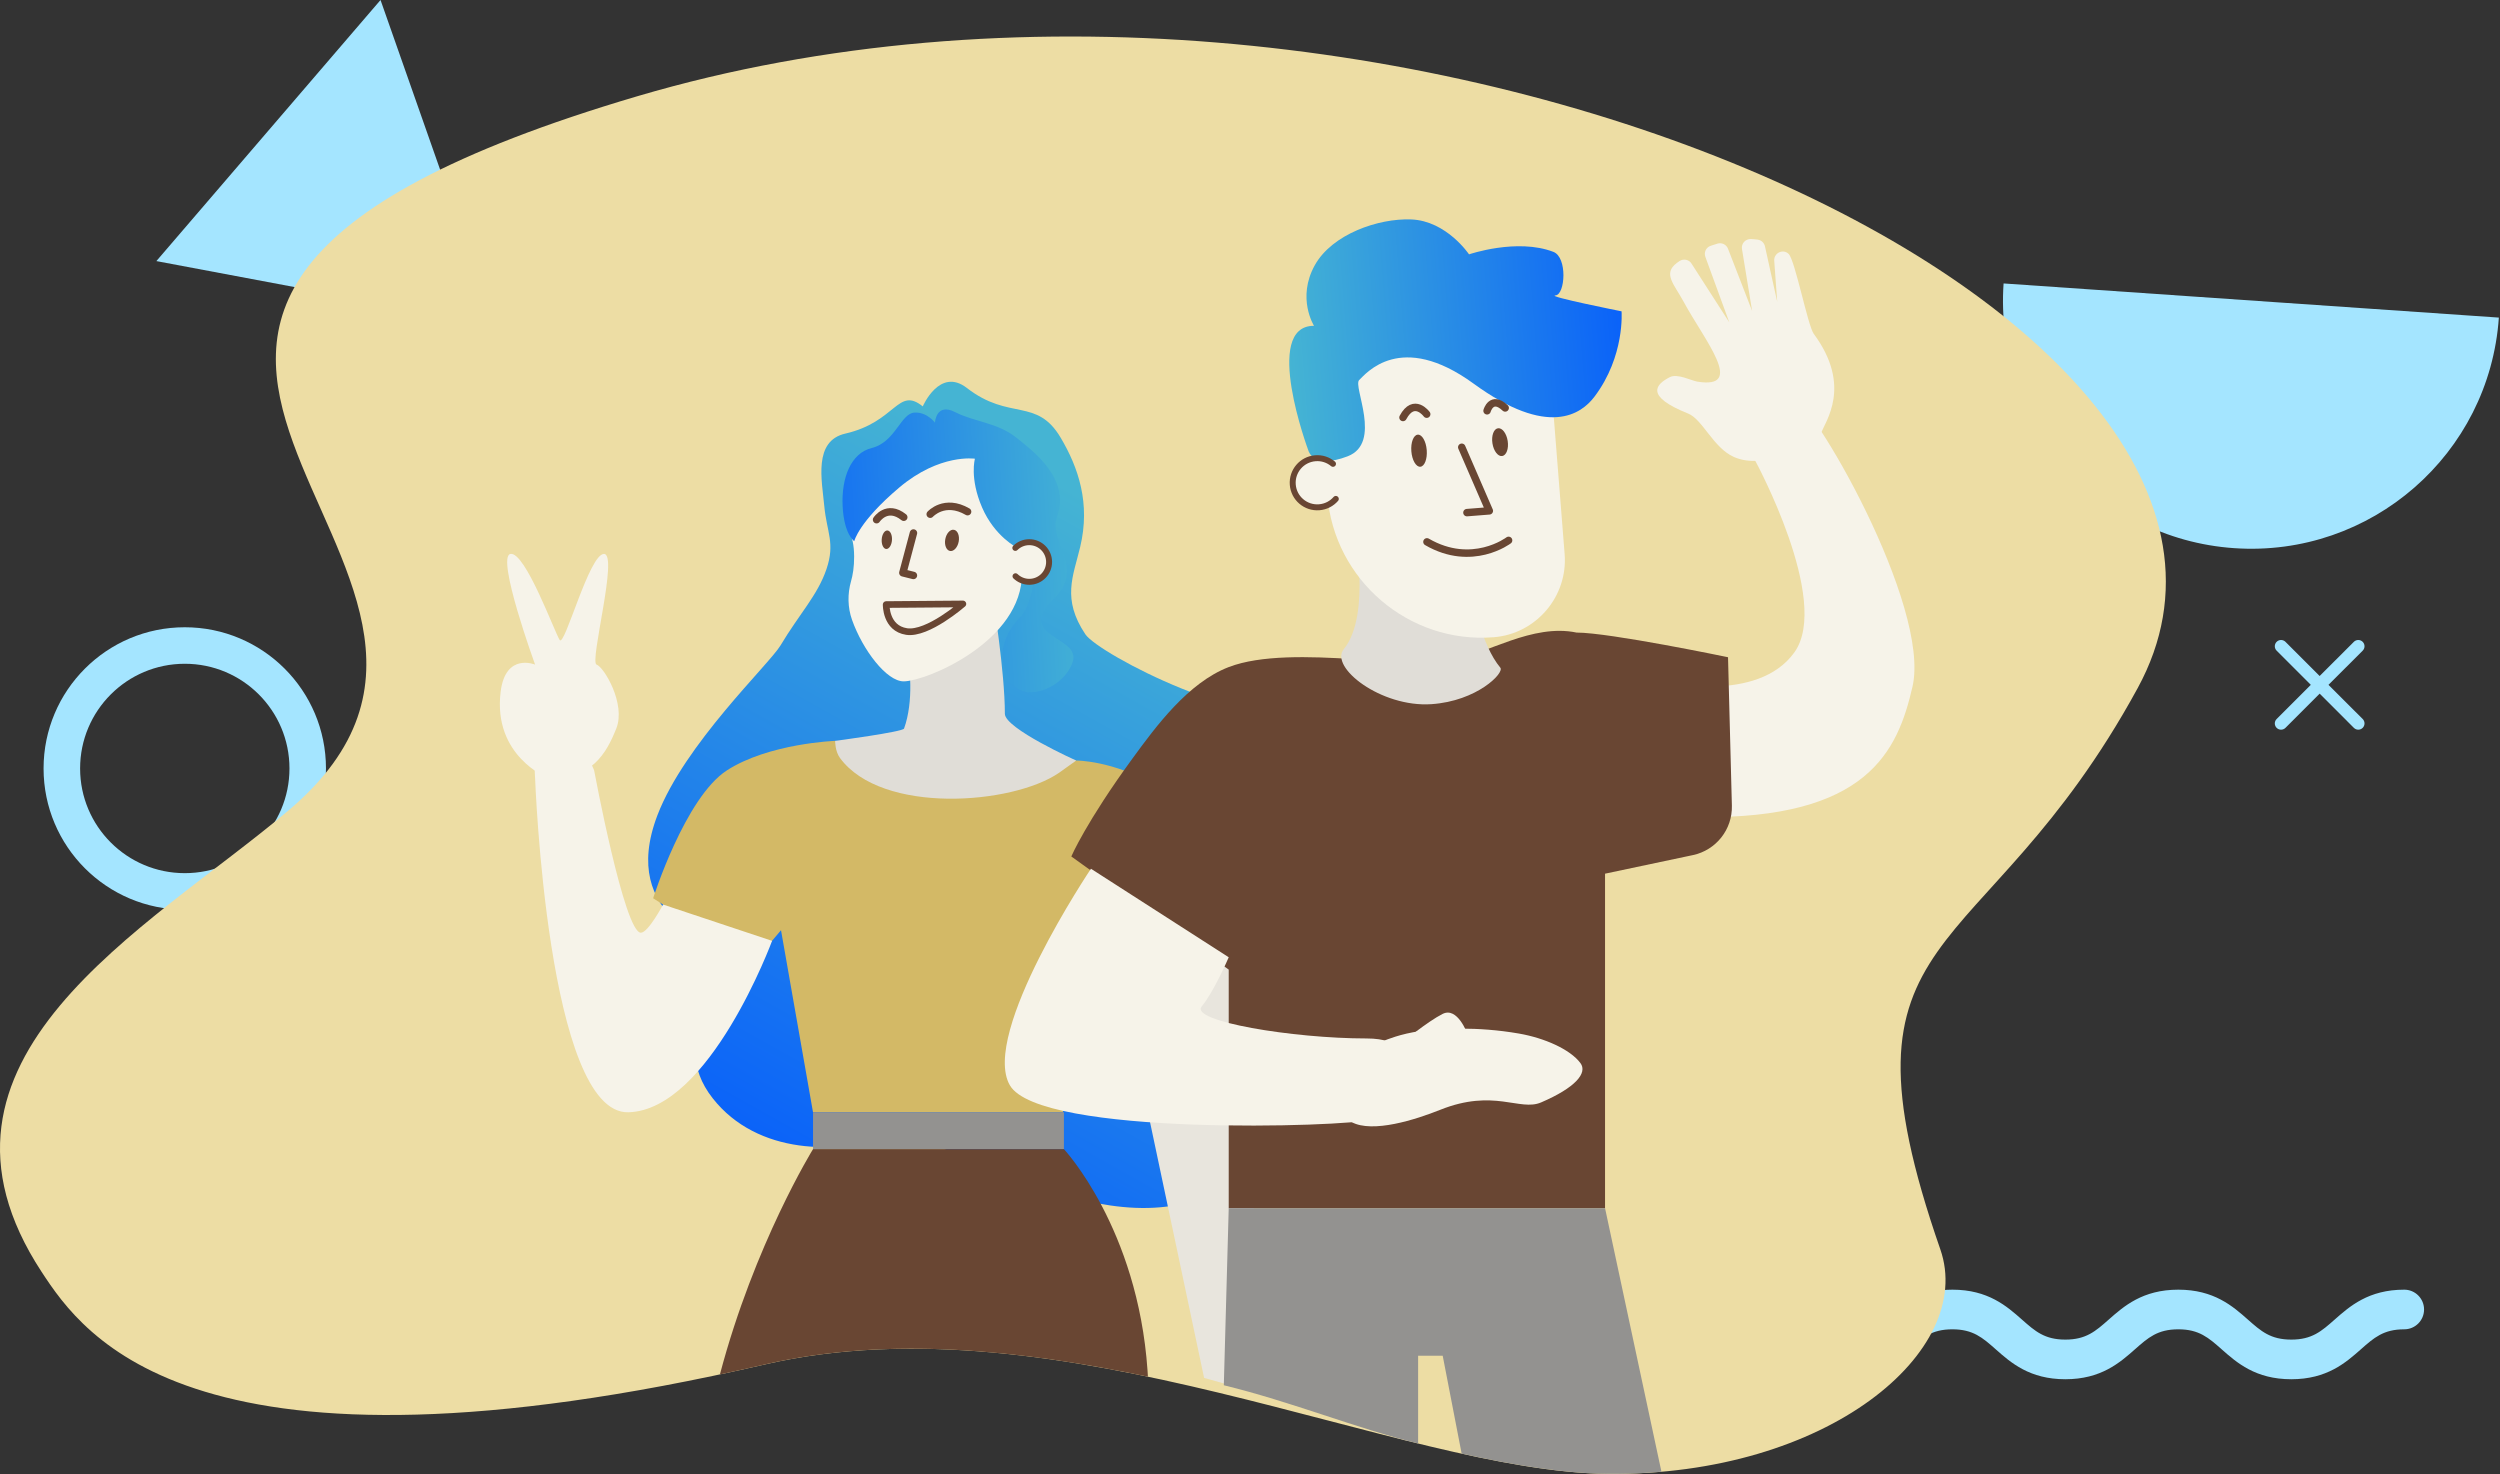 <svg width="719" height="424" viewBox="0 0 719 424" fill="none" xmlns="http://www.w3.org/2000/svg">
<rect x="0" y="0" width="719" height="424" fill="#333333" stroke="none"/>
<g clip-path="url(#clip0)">
<path d="M109.44 0L44.97 75.09L142.24 93.38L109.44 0Z" fill="#A4E5FF"/>
<path d="M718.67 91.34C715.96 130.67 681.87 160.36 642.54 157.65C603.21 154.94 573.52 120.85 576.23 81.52L718.67 91.34Z" fill="#A4E5FF"/>
<path d="M529 396.67C539.28 396.67 544.69 391.89 549.03 388.06C552.81 384.72 555.54 382.31 561.5 382.31C567.46 382.31 570.19 384.72 573.97 388.06C578.31 391.9 583.71 396.67 593.99 396.67C604.27 396.67 609.67 391.89 614.01 388.06C617.79 384.72 620.52 382.31 626.48 382.31C632.44 382.31 635.17 384.72 638.95 388.06C643.29 391.9 648.69 396.67 658.97 396.67C669.25 396.67 674.65 391.89 678.99 388.06C682.77 384.72 685.5 382.31 691.46 382.31C694.61 382.31 697.16 379.76 697.16 376.61C697.16 373.46 694.61 370.91 691.46 370.91C681.18 370.91 675.78 375.69 671.44 379.52C667.66 382.86 664.93 385.27 658.97 385.27C653.01 385.27 650.28 382.86 646.5 379.52C642.16 375.68 636.76 370.91 626.48 370.91C616.2 370.91 610.8 375.69 606.46 379.52C602.68 382.86 599.95 385.27 593.99 385.27C588.03 385.27 585.3 382.86 581.52 379.52C577.18 375.68 571.78 370.91 561.5 370.91C551.22 370.91 545.81 375.69 541.47 379.52C537.69 382.86 534.96 385.27 529 385.27C523.03 385.27 520.31 382.86 516.53 379.52C512.19 375.68 506.79 370.91 496.5 370.91C493.35 370.91 490.8 373.46 490.8 376.61C490.8 379.76 493.35 382.31 496.5 382.31C502.47 382.31 505.19 384.72 508.97 388.06C513.32 391.89 518.72 396.67 529 396.67Z" fill="#A4E5FF"/>
<path d="M12.53 221.01C12.53 243.44 30.71 261.62 53.14 261.62C75.57 261.62 93.75 243.44 93.75 221.01C93.75 198.58 75.57 180.4 53.14 180.4C30.72 180.4 12.53 198.58 12.53 221.01ZM23.04 221.01C23.04 204.38 36.52 190.9 53.15 190.9C69.78 190.9 83.25 204.38 83.25 221.01C83.25 237.64 69.77 251.12 53.15 251.12C36.52 251.12 23.04 237.64 23.04 221.01Z" fill="#A4E5FF"/>
<path d="M664.59 196.96L654.76 187.13C654.06 186.43 654.06 185.29 654.76 184.59C655.46 183.89 656.6 183.89 657.3 184.59L667.13 194.42L676.97 184.59C677.67 183.89 678.81 183.89 679.51 184.59C680.21 185.29 680.21 186.43 679.51 187.13L669.67 196.96L679.51 206.79C680.21 207.49 680.21 208.63 679.51 209.33C678.81 210.03 677.67 210.03 676.97 209.33L667.13 199.49L657.3 209.33C656.6 210.03 655.46 210.03 654.76 209.33C654.06 208.63 654.06 207.49 654.76 206.79L664.59 196.96Z" fill="#A4E5FF"/>
<path d="M219.99 392.41C305.03 372.78 402.46 423.31 462.3 423.88C525.8 424.49 568.17 388.47 558.04 359.32C524.94 264.1 569.86 280.24 614.78 197.93C673.81 89.76 398.72 -35.9 183.35 27.66C-32.02 91.22 168.01 161.32 82.91 233.14C42.4 267.32 -28.22 304.45 11.96 365.78C24.06 384.24 55.7 430.33 219.99 392.41Z" fill="#EDDDA4"/>
<path d="M208.49 276.49C206.63 270.65 177.63 264.42 189.08 234.45C196.91 213.97 221.24 191.04 224.48 185.62C229.96 176.45 235.14 171.2 237.69 163.69C240.24 156.18 237.78 153.1 237.07 145.6C236.37 138.11 233.86 126.82 243.12 124.7C257.76 121.34 258.18 111.07 265.39 116.88C265.39 116.88 270.24 105.51 278.07 111.58C290.36 121.11 298.14 114.21 305.06 125.9C310.13 134.46 313.67 144.75 310.66 157.32C308.64 165.76 305.34 172.22 312.14 182.41C315.93 188.09 360.37 211.19 376.74 203.51C393.11 195.83 409.6 222.17 400.97 242.34C392.34 262.51 366.49 257.31 360.68 275.35C358.26 282.85 376.08 296.77 376.37 305.7C376.88 321.54 358.64 337.77 350.65 342.19C316.39 361.16 266.84 322.11 254.94 326.69C241.42 331.89 217.91 332.35 204.96 315.85C191.15 298.22 210.34 282.33 208.49 276.49Z" fill="url(#paint0_linear)"/>
<path d="M346.3 396.28L320.13 272.49L318.52 253.75L339.23 235L353.38 240.66L363.28 387.09C363.28 387.09 370.35 392.04 373.89 404.07L346.3 396.28Z" fill="#E8E5DD"/>
<path d="M240.19 213.07C240.19 213.07 221.09 213.78 209.06 221.56C197.03 229.34 187.84 258.34 187.84 258.34L216.84 276.73L224.62 267.53L233.82 319.88H305.65L316.59 278.85L325.08 264.7L353.38 240.65C353.38 240.65 344.18 232.87 332.16 225.79C320.14 218.71 309.52 218.72 309.52 218.72L240.19 213.07Z" fill="#D3B966"/>
<path d="M305.98 319.88H233.83V330.49H305.98V319.88Z" fill="#939290"/>
<path d="M330.14 395.93C330.11 395.33 330.07 394.74 330.03 394.16C327.2 353.13 305.98 330.49 305.98 330.49H233.83C233.83 330.49 216.97 357.76 207.05 395.28C211.27 394.38 215.59 393.43 220 392.41C255.76 384.15 293.71 388.31 330.14 395.93Z" fill="#694633"/>
<path d="M222.05 270.59C222.05 270.59 204.12 319.18 180.77 319.89C157.42 320.6 153.89 223.68 153.89 223.68C153.89 223.68 152.48 208.82 159.55 209.53C166.62 210.24 170.87 221.56 170.87 221.56C170.87 221.56 179.57 268.25 184.31 268.25C186.43 268.25 190.7 260.15 190.7 260.15" fill="#F6F3E9"/>
<path d="M157.43 223.68C157.43 223.68 141.68 217.39 143.99 198.92C145.4 187.6 153.89 191.14 153.89 191.14C153.89 191.14 142.57 160.01 146.82 159.31C151.06 158.6 159.55 181.95 160.97 184.07C162.39 186.19 169.46 159.31 173.7 159.31C177.94 159.31 169.46 190.44 171.58 191.14C173.7 191.85 180.07 202.46 177.24 209.53C174.41 216.6 170.16 224.39 157.43 223.68Z" fill="#F6F3E9"/>
<path d="M285.6 172.31C285.6 172.31 289 193.18 289 205.29C289 209.53 309.51 218.73 309.51 218.73C309.51 218.73 305.36 221.72 304.56 222.27C291.12 231.47 253.63 234.3 241.6 218.03C240.12 216.03 240.19 213.08 240.19 213.08C240.19 213.08 259.65 210.49 260 209.54C262.83 201.76 261.75 191.19 260.71 187.61C259.66 184.02 285.6 172.31 285.6 172.31Z" fill="#E0DDD7"/>
<path d="M259.92 195.96C254.99 195.99 248.12 186.94 245.04 178.26C243.77 174.67 243.72 170.78 244.77 167.12C245.25 165.44 245.67 163.08 245.65 160.02C245.6 153.03 243.32 153.05 243.27 145.88C243.22 138.71 251.21 127.9 261.07 127.83L275.74 127.73C285.6 127.66 293.72 135.67 293.79 145.53L293.93 164.76C294.07 184.47 266.44 195.91 259.92 195.96Z" fill="#F6F3E9"/>
<path d="M256.53 155.324C256.628 153.852 256.046 152.616 255.23 152.562C254.415 152.508 253.674 153.657 253.577 155.128C253.479 156.599 254.061 157.836 254.877 157.89C255.692 157.944 256.433 156.795 256.53 155.324Z" fill="#694633"/>
<path d="M275.718 155.777C276.034 154.094 275.428 152.568 274.364 152.368C273.3 152.168 272.181 153.37 271.865 155.053C271.549 156.735 272.155 158.261 273.219 158.461C274.283 158.661 275.401 157.459 275.718 155.777Z" fill="#694633"/>
<path d="M262.71 153.29L259.66 164.74L262.7 165.5" stroke="#694633" stroke-width="2.143" stroke-miterlimit="10" stroke-linecap="round" stroke-linejoin="round"/>
<path d="M252.1 149.47C252.1 149.47 255.08 144.89 259.92 148.76" stroke="#694633" stroke-width="2.143" stroke-miterlimit="10" stroke-linecap="round" stroke-linejoin="round"/>
<path d="M267.53 147.89C267.53 147.89 271.63 143.3 278.28 147.16" stroke="#694633" stroke-width="2.143" stroke-miterlimit="10" stroke-linecap="round" stroke-linejoin="round"/>
<path d="M245.68 155.64C245.68 155.64 246.94 150.09 258.61 140.23C270.28 130.37 280.39 131.93 280.39 131.93C280.39 131.93 278.8 137.48 282.44 145.93C286.09 154.38 292.63 157.59 292.63 157.59L297.5 155.27C297.5 155.27 298.96 171.62 293.42 177.46C285.33 185.99 288.63 193.25 291.6 197.03C295.28 201.72 305.95 197.91 308.5 190.39C311.05 182.87 291.59 183.39 303.11 172.17C312.22 163.3 301.41 155.56 303.97 148.69C308.12 137.57 296.62 129.38 292.4 125.95C286.94 121.51 280.17 121.35 274.73 118.54C269.18 115.68 268.9 121.55 268.9 121.55C268.9 121.55 266.58 118.45 263.01 118.66C259.02 118.89 257.53 127.17 250.7 128.85C244.73 130.32 241.96 137.39 242.34 145.53C242.73 153.71 245.68 155.64 245.68 155.64Z" fill="url(#paint1_linear)"/>
<path d="M292.01 157.58C293.03 156.57 294.43 155.94 295.98 155.93C299.13 155.91 301.7 158.44 301.72 161.59C301.74 164.74 299.21 167.31 296.06 167.33C294.51 167.34 293.1 166.73 292.06 165.73" fill="#F6F3E9"/>
<path d="M292.01 157.58C293.03 156.57 294.43 155.94 295.98 155.93C299.13 155.91 301.7 158.44 301.72 161.59C301.74 164.74 299.21 167.31 296.06 167.33C294.51 167.34 293.1 166.73 292.06 165.73" stroke="#694633" stroke-width="1.714" stroke-miterlimit="10" stroke-linecap="round" stroke-linejoin="round"/>
<path d="M254.86 173.87L276.93 173.69C276.93 173.69 266.8 182.55 260.74 181.63C254.68 180.71 254.86 173.87 254.86 173.87Z" stroke="#694633" stroke-width="1.912" stroke-miterlimit="10" stroke-linecap="round" stroke-linejoin="round"/>
<path d="M478.59 196.09C478.59 196.09 505.47 202.46 516.08 187.6C526.69 172.74 504.76 132.42 504.76 132.42C504.76 132.42 508.3 111.91 514.66 113.32C521.03 114.73 555.38 174.33 550.03 197.5C545.79 215.89 537.3 235.7 488.49 234.99C439.68 234.29 478.59 196.09 478.59 196.09Z" fill="#F6F3E9"/>
<path d="M496.98 189.02C496.98 189.02 462.91 181.92 453.42 181.93C440.68 179.26 427.53 188.15 418.19 189.56C409.37 193.59 371.78 184.78 353.38 191.85C341.67 196.35 332.4 208.98 325.79 218.02C312.35 236.41 308.11 246.32 308.11 246.32L353.38 278.86V347.48H461.61V251.27L486.86 245.93C493.55 244.52 498.27 238.53 498.09 231.7L496.98 189.02Z" fill="#694633"/>
<path d="M389.35 151.18C389.35 151.18 394.61 176.71 386.48 186.68C382.23 191.89 397.23 203.49 411.65 202.52C424.82 201.64 432.72 193.5 431.5 192.03C426.12 185.56 423.02 172.03 424.29 167.47C425.55 162.91 389.35 151.18 389.35 151.18Z" fill="#E0DDD7"/>
<path d="M429.59 183.27C441.78 182.31 450.96 171.54 449.99 159.36L446.35 113.43C445.39 101.24 434.62 92.06 422.44 93.03L400.28 94.78C388.09 95.74 378.91 106.51 379.88 118.69L381.76 142.46C383.69 166.83 405.22 185.2 429.59 183.27Z" fill="#F6F3E9"/>
<path d="M432.031 131.156C433.243 130.97 433.951 129.032 433.613 126.826C433.274 124.621 432.017 122.984 430.806 123.17C429.594 123.356 428.886 125.295 429.224 127.5C429.563 129.705 430.819 131.342 432.031 131.156Z" fill="#694633"/>
<path d="M408.481 134.236C409.703 134.139 410.53 131.995 410.329 129.445C410.127 126.896 408.972 124.908 407.75 125.005C406.528 125.102 405.701 127.247 405.902 129.796C406.104 132.345 407.259 134.333 408.481 134.236Z" fill="#694633"/>
<path d="M420.4 128.63L428.33 146.92L421.89 147.43" stroke="#694633" stroke-width="2.143" stroke-miterlimit="10" stroke-linecap="round" stroke-linejoin="round"/>
<path d="M422.49 73.15C422.49 73.15 436.3 68.41 446.76 72.44C450.84 74.01 450.17 84.74 447.35 84.96C444.53 85.18 466.36 89.54 466.36 89.54C466.36 89.54 467.38 102.43 458.57 114.08C454.78 119.09 445.31 126 423.82 110.34C402.74 94.98 392.79 107.53 390.9 109.3C389.01 111.07 397.63 127.37 387.59 131.23C377.54 135.09 376.27 129.52 376.27 129.52C376.27 129.52 362.91 93.67 377.91 93.7C377.91 93.7 372.87 85.72 378.15 76.25C383.12 67.34 396.44 62.73 405.89 63.11C416.06 63.53 422.49 73.15 422.49 73.15Z" fill="url(#paint2_linear)"/>
<path d="M383.37 133.4C382 132.26 380.2 131.63 378.29 131.79C374.4 132.1 371.49 135.5 371.8 139.4C372.11 143.3 375.51 146.2 379.41 145.89C381.33 145.74 383.01 144.83 384.18 143.49" fill="#F6F3E9"/>
<path d="M383.37 133.4C382 132.26 380.2 131.63 378.29 131.79C374.4 132.1 371.49 135.5 371.8 139.4C372.11 143.3 375.51 146.2 379.41 145.89C381.33 145.74 383.01 144.83 384.18 143.49" stroke="#694633" stroke-width="1.714" stroke-miterlimit="10" stroke-linecap="round" stroke-linejoin="round"/>
<path d="M433.87 155.41C433.87 155.41 423.4 163.38 410.39 155.84" stroke="#694633" stroke-width="2.143" stroke-miterlimit="10" stroke-linecap="round" stroke-linejoin="round"/>
<path d="M410.32 119.12C410.32 119.12 406.68 114.14 403.5 120.07" stroke="#694633" stroke-width="2.143" stroke-miterlimit="10" stroke-linecap="round" stroke-linejoin="round"/>
<path d="M427.68 118.15C427.68 118.15 428.94 113.59 432.89 117.33" stroke="#694633" stroke-width="2.143" stroke-miterlimit="10" stroke-linecap="round" stroke-linejoin="round"/>
<path d="M313.76 249.85C313.76 249.85 281.93 297.25 290.42 312.1C298.91 326.96 387.33 324.13 394.41 322C401.48 319.88 414.22 298.66 393 298.66C371.78 298.66 342.07 293.71 345.6 289.46C349.14 285.22 353.38 275.31 353.38 275.31L313.76 249.85Z" fill="#F6F3E9"/>
<path d="M461.61 347.47H353.38L351.97 398.4C371.42 403.13 390.37 410.89 407.85 415.15V389.91H414.92L420.37 418.07C435.68 421.45 449.81 423.75 462.3 423.87C467.63 423.92 472.81 423.71 477.83 423.27L461.61 347.47Z" fill="#939290"/>
<path d="M521.63 96C519.92 93.68 516.25 74.77 514.41 73.03C514.4 73.02 514.38 73 514.37 72.99C512.76 71.47 510.11 72.79 510.27 75L511.13 86.81L507.6 70.84C507.38 69.85 506.58 69.08 505.57 68.93C504.91 68.84 504.24 68.78 503.57 68.75C501.99 68.68 500.74 70.05 500.99 71.61L503.91 89.43L496.97 71.53C496.51 70.33 495.2 69.7 493.96 70.06C493.27 70.26 492.6 70.48 491.94 70.71C490.65 71.17 489.99 72.59 490.46 73.87L497.34 92.7L486.57 75.95C485.87 74.67 484.23 74.28 483.02 75.09C482.74 75.28 482.49 75.46 482.25 75.63C478.15 78.71 481.49 81.73 484.22 86.79C490.22 97.91 502.15 112.02 488.16 109.76C486.5 109.49 482.42 107.36 480.28 108.45C476.34 110.46 472.77 113.85 485.53 118.95C489.64 120.59 492.75 128.79 498.66 131.42C503.39 133.52 508.51 132.08 508.51 132.08C508.51 132.08 520.98 132.08 523.61 124.86C524.95 121.18 532.79 111.1 521.63 96Z" fill="#F6F3E9"/>
<path d="M398.26 299.23C398.26 299.23 402.89 297.25 408.55 296.54C414.21 295.83 424.65 295.13 436.85 297.25C444.16 298.52 451.56 301.77 454.53 305.74C456.65 308.57 453.12 312.81 443.21 317.06C437.08 319.69 429.67 313 414.21 319.18C407.14 322.01 394.76 325.97 388.74 322.72C383.13 319.68 381.81 313.06 385.91 309.99C394.41 303.61 398.26 299.23 398.26 299.23Z" fill="#F6F3E9"/>
<path d="M402.89 300.08C402.89 300.08 410.67 293.71 414.92 291.59C419.17 289.47 421.99 297.25 421.99 297.25L402.89 300.08Z" fill="#F6F3E9"/>
</g>
<defs>
<linearGradient id="paint0_linear" x1="239.645" y1="341.186" x2="341.314" y2="159.278" gradientUnits="userSpaceOnUse">
<stop stop-color="#0A62F9"/>
<stop offset="1" stop-color="#45B4D3"/>
</linearGradient>
<linearGradient id="paint1_linear" x1="222.914" y1="162.423" x2="312.799" y2="156.602" gradientUnits="userSpaceOnUse">
<stop stop-color="#0A62F9"/>
<stop offset="1" stop-color="#45B4D3"/>
</linearGradient>
<linearGradient id="paint2_linear" x1="466.532" y1="91.981" x2="370.285" y2="99.599" gradientUnits="userSpaceOnUse">
<stop stop-color="#0A62F9"/>
<stop offset="1" stop-color="#45B4D3"/>
</linearGradient>
<clipPath id="clip0">
<rect width="718.67" height="423.89" fill="white"/>
</clipPath>
</defs>
</svg>
